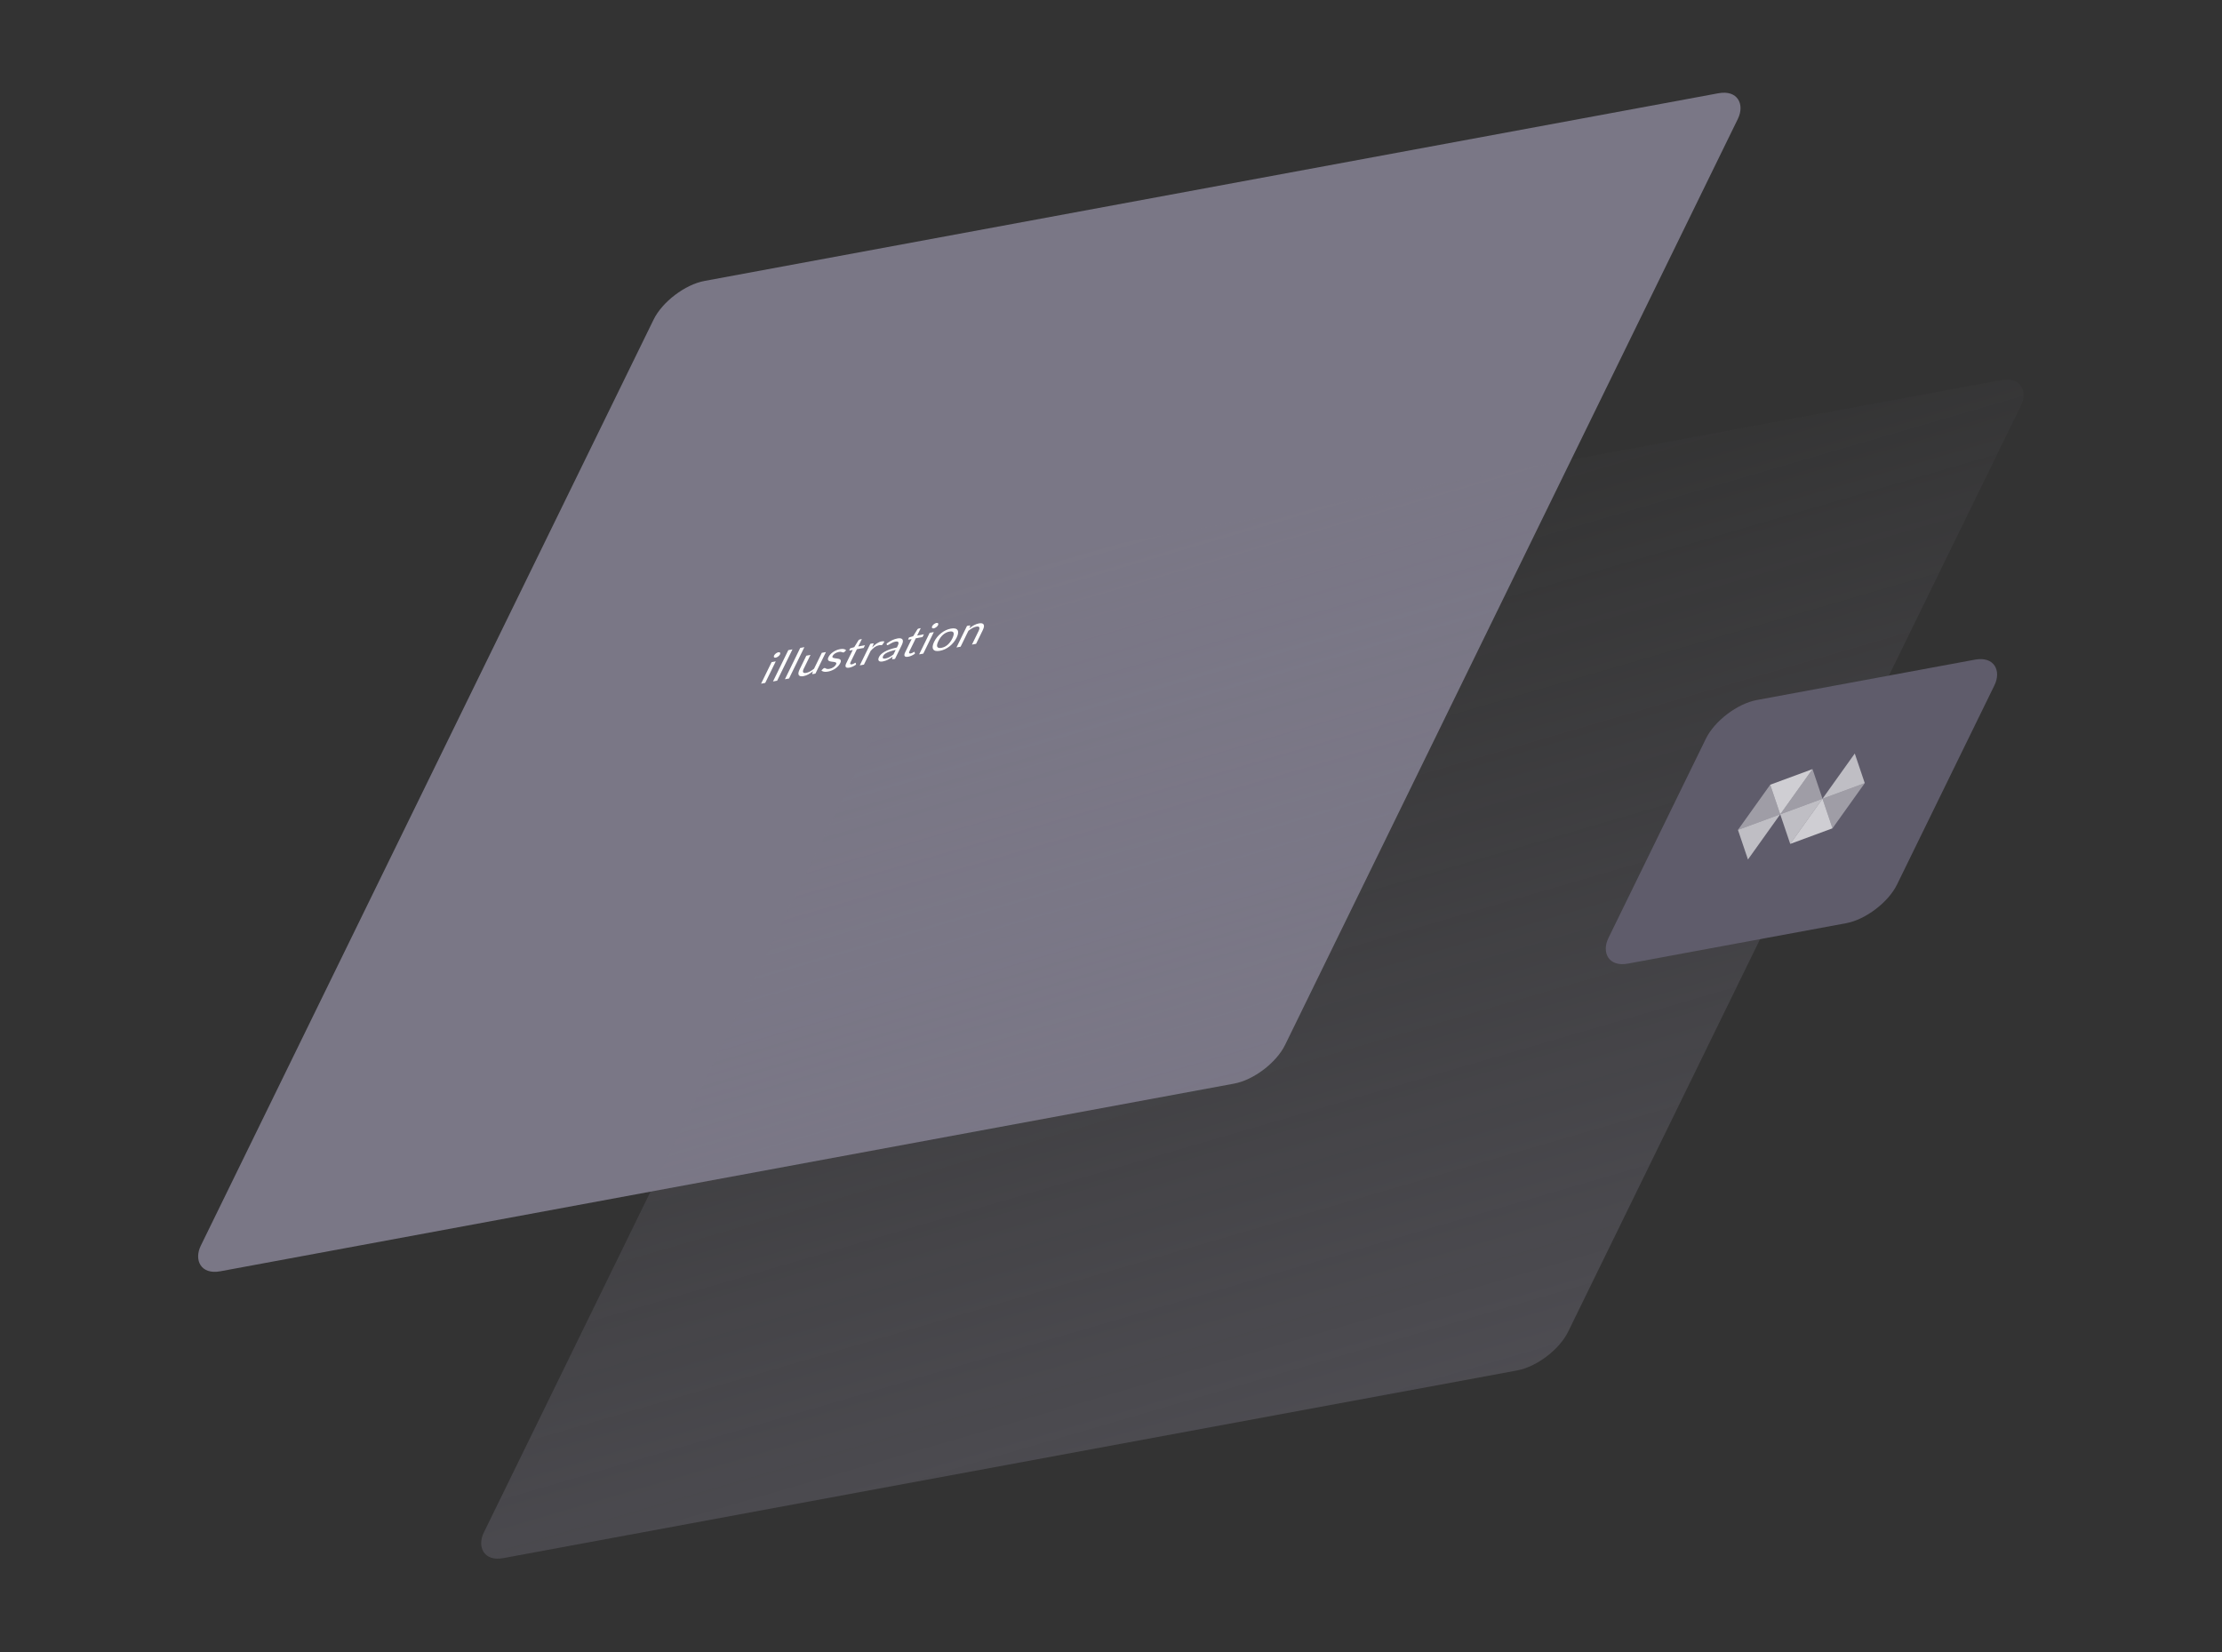 <svg width="745" height="554" viewBox="0 0 745 554" fill="none" xmlns="http://www.w3.org/2000/svg">
<rect x="0" y="0" width="745" height="554" fill="#333333" stroke="none"/>
<rect width="369.825" height="369.825" rx="12" transform="matrix(0.983 -0.182 -0.439 0.898 224.41 96.395)" fill="#7A7786"/>
<rect opacity="0.4" width="369.825" height="369.825" rx="12" transform="matrix(0.983 -0.182 -0.439 0.898 319.308 192.578)" fill="url(#paint0_linear_2201_1305)"/>
<path d="M260.1 221.78L256.568 229.005L255.179 229.262L258.71 222.037L260.1 221.78ZM261.521 219.454C261.46 219.577 261.375 219.699 261.264 219.819C261.161 219.933 261.042 220.042 260.906 220.145C260.778 220.242 260.643 220.326 260.5 220.395C260.357 220.465 260.218 220.513 260.082 220.538C259.947 220.563 259.831 220.563 259.735 220.537C259.644 220.511 259.571 220.466 259.517 220.403C259.47 220.333 259.446 220.251 259.445 220.156C259.447 220.057 259.478 219.945 259.538 219.821C259.599 219.698 259.682 219.576 259.787 219.457C259.895 219.334 260.013 219.223 260.141 219.126C260.276 219.023 260.413 218.937 260.551 218.868C260.694 218.799 260.833 218.751 260.968 218.726C261.103 218.701 261.219 218.701 261.316 218.726C261.412 218.752 261.484 218.799 261.53 218.868C261.584 218.932 261.61 219.016 261.606 219.12C261.61 219.219 261.581 219.33 261.521 219.454Z" fill="white"/>
<path d="M265.698 217.759L260.563 228.264L259.173 228.522L264.309 218.016L265.698 217.759Z" fill="white"/>
<path d="M269.692 217.018L264.557 227.524L263.168 227.782L268.303 217.276L269.692 217.018Z" fill="white"/>
<path d="M271.74 219.622L269.488 224.23C269.22 224.777 269.151 225.174 269.281 225.423C269.41 225.671 269.753 225.744 270.31 225.641C270.716 225.565 271.141 225.407 271.586 225.164C272.031 224.922 272.482 224.615 272.937 224.246L275.541 218.918L276.931 218.66L273.399 225.885L272.572 226.039C272.374 226.075 272.292 226.011 272.326 225.844L272.597 225.087C272.083 225.498 271.561 225.85 271.03 226.143C270.501 226.431 269.961 226.626 269.409 226.729C268.977 226.809 268.626 226.815 268.356 226.749C268.093 226.676 267.908 226.542 267.8 226.346C267.693 226.15 267.664 225.893 267.715 225.577C267.77 225.259 267.898 224.896 268.098 224.487L270.35 219.88L271.74 219.622Z" fill="white"/>
<path d="M283.158 218.589C283.044 218.706 282.922 218.776 282.792 218.8C282.714 218.814 282.638 218.805 282.565 218.771C282.492 218.737 282.397 218.702 282.282 218.667C282.174 218.627 282.034 218.599 281.862 218.583C281.692 218.563 281.472 218.578 281.201 218.628C280.967 218.671 280.742 218.739 280.527 218.831C280.314 218.918 280.117 219.021 279.935 219.141C279.758 219.261 279.602 219.391 279.467 219.533C279.338 219.669 279.238 219.811 279.166 219.958C279.076 220.144 279.057 220.288 279.111 220.39C279.171 220.492 279.275 220.57 279.423 220.624C279.571 220.679 279.75 220.719 279.96 220.745C280.172 220.766 280.386 220.794 280.601 220.827C280.824 220.855 281.035 220.894 281.233 220.944C281.431 220.994 281.592 221.072 281.714 221.179C281.837 221.286 281.905 221.433 281.917 221.621C281.937 221.804 281.876 222.04 281.734 222.33C281.571 222.663 281.355 222.984 281.086 223.293C280.818 223.598 280.506 223.878 280.149 224.135C279.794 224.387 279.403 224.606 278.975 224.794C278.547 224.981 278.092 225.119 277.608 225.209C277.056 225.311 276.596 225.323 276.228 225.244C275.861 225.161 275.585 225.02 275.398 224.821L275.963 224.275C276.035 224.206 276.108 224.149 276.181 224.105C276.255 224.061 276.338 224.03 276.432 224.013C276.526 223.996 276.608 224.011 276.68 224.058C276.751 224.105 276.84 224.156 276.946 224.21C277.058 224.262 277.201 224.303 277.377 224.331C277.558 224.358 277.807 224.342 278.124 224.283C278.395 224.233 278.647 224.158 278.88 224.059C279.115 223.955 279.327 223.835 279.516 223.701C279.705 223.566 279.865 223.422 279.998 223.268C280.135 223.113 280.243 222.954 280.322 222.793C280.42 222.593 280.44 222.44 280.383 222.334C280.334 222.222 280.235 222.139 280.087 222.084C279.941 222.024 279.759 221.985 279.542 221.964C279.332 221.938 279.116 221.911 278.893 221.884C278.675 221.855 278.464 221.816 278.261 221.767C278.065 221.713 277.907 221.63 277.786 221.518C277.666 221.406 277.598 221.254 277.583 221.063C277.576 220.865 277.647 220.612 277.798 220.303C277.933 220.027 278.125 219.751 278.373 219.476C278.623 219.196 278.914 218.939 279.247 218.705C279.581 218.465 279.951 218.256 280.355 218.077C280.76 217.899 281.186 217.768 281.633 217.685C282.154 217.589 282.582 217.578 282.919 217.654C283.263 217.724 283.523 217.862 283.697 218.068L283.158 218.589Z" fill="white"/>
<path d="M284.791 223.878C284.166 223.994 283.763 223.924 283.58 223.668C283.403 223.411 283.461 222.983 283.753 222.384L285.915 217.962L284.963 218.138C284.879 218.154 284.82 218.145 284.783 218.113C284.749 218.076 284.755 218.01 284.802 217.915L285.049 217.409L286.418 217.019L287.83 214.727C287.875 214.654 287.937 214.59 288.015 214.537C288.095 214.479 288.18 214.441 288.268 214.425L288.971 214.295L287.754 216.784L290.018 216.365L289.568 217.285L287.304 217.704L285.185 222.041C285.036 222.345 285.006 222.556 285.095 222.673C285.185 222.791 285.357 222.826 285.612 222.779C285.758 222.752 285.891 222.712 286.011 222.659C286.139 222.601 286.252 222.543 286.351 222.486C286.45 222.429 286.534 222.379 286.602 222.336C286.678 222.287 286.737 222.259 286.778 222.251C286.851 222.238 286.896 222.266 286.914 222.336L287.024 222.867C286.684 223.116 286.317 223.331 285.92 223.513C285.526 223.69 285.15 223.811 284.791 223.878Z" fill="white"/>
<path d="M288.274 223.128L291.806 215.903L292.602 215.756C292.753 215.728 292.844 215.735 292.876 215.776C292.907 215.818 292.902 215.901 292.86 216.026L292.403 217.135C292.92 216.581 293.445 216.127 293.977 215.773C294.518 215.414 295.056 215.184 295.592 215.085C295.81 215.044 295.996 215.032 296.15 215.046C296.306 215.056 296.44 215.088 296.551 215.141L295.908 216.123C295.813 216.248 295.704 216.323 295.579 216.346C295.506 216.359 295.405 216.359 295.275 216.344C295.147 216.324 294.948 216.339 294.677 216.39C294.193 216.479 293.725 216.683 293.271 217C292.823 217.317 292.37 217.74 291.912 218.271L289.663 222.871L288.274 223.128Z" fill="white"/>
<path d="M300.088 220.939L299.472 221.053C299.336 221.078 299.236 221.079 299.172 221.057C299.107 221.034 299.092 220.963 299.126 220.845L299.298 220.203C299.006 220.413 298.728 220.605 298.462 220.78C298.2 220.949 297.936 221.102 297.671 221.238C297.408 221.369 297.14 221.481 296.867 221.575C296.599 221.668 296.314 221.742 296.013 221.798C295.705 221.855 295.435 221.87 295.202 221.844C294.976 221.813 294.802 221.737 294.681 221.617C294.56 221.496 294.498 221.328 294.495 221.113C294.499 220.892 294.581 220.617 294.741 220.289C294.881 220.004 295.1 219.714 295.4 219.421C295.702 219.123 296.093 218.836 296.572 218.561C297.057 218.286 297.641 218.026 298.323 217.783C299.007 217.535 299.802 217.319 300.706 217.134L300.981 216.57C301.256 216.009 301.33 215.611 301.204 215.374C301.086 215.133 300.769 215.059 300.254 215.155C299.915 215.218 299.609 215.311 299.336 215.435C299.069 215.554 298.826 215.679 298.606 215.811C298.393 215.937 298.204 216.052 298.039 216.156C297.883 216.254 297.744 216.314 297.625 216.336C297.531 216.354 297.458 216.348 297.406 216.318C297.362 216.283 297.335 216.236 297.326 216.178L297.275 215.817C297.9 215.351 298.512 214.976 299.11 214.692C299.707 214.409 300.313 214.21 300.927 214.096C301.37 214.014 301.73 214.008 302.008 214.077C302.287 214.147 302.485 214.279 302.603 214.473C302.721 214.667 302.757 214.922 302.712 215.238C302.666 215.553 302.545 215.913 302.347 216.317L300.088 220.939ZM296.862 220.83C297.107 220.784 297.341 220.722 297.565 220.641C297.791 220.556 298.012 220.457 298.229 220.343C298.453 220.224 298.674 220.09 298.894 219.941C299.118 219.791 299.346 219.626 299.576 219.445L300.312 217.94C299.663 218.077 299.096 218.226 298.611 218.385C298.129 218.539 297.718 218.702 297.379 218.872C297.04 219.043 296.765 219.222 296.556 219.408C296.352 219.592 296.202 219.785 296.104 219.984C296.011 220.175 295.965 220.332 295.965 220.458C295.965 220.583 296 220.68 296.071 220.749C296.143 220.814 296.247 220.853 296.383 220.867C296.52 220.876 296.68 220.864 296.862 220.83Z" fill="white"/>
<path d="M304.534 220.219C303.909 220.334 303.506 220.264 303.323 220.008C303.146 219.752 303.204 219.324 303.497 218.724L305.658 214.302L304.706 214.479C304.623 214.494 304.563 214.486 304.527 214.454C304.493 214.417 304.499 214.351 304.545 214.256L304.793 213.749L306.162 213.359L307.573 211.068C307.618 210.994 307.68 210.931 307.758 210.878C307.839 210.82 307.923 210.782 308.012 210.766L308.714 210.636L307.497 213.125L309.761 212.705L309.311 213.625L307.048 214.045L304.928 218.381C304.779 218.686 304.75 218.897 304.839 219.014C304.928 219.132 305.1 219.167 305.355 219.119C305.501 219.092 305.634 219.053 305.754 219C305.882 218.942 305.996 218.884 306.095 218.827C306.194 218.769 306.277 218.719 306.346 218.676C306.421 218.628 306.48 218.6 306.522 218.592C306.595 218.578 306.64 218.607 306.658 218.677L306.767 219.208C306.428 219.457 306.06 219.672 305.664 219.854C305.27 220.03 304.893 220.152 304.534 220.219Z" fill="white"/>
<path d="M313.095 211.958L309.563 219.183L308.173 219.44L311.705 212.215L313.095 211.958ZM314.515 209.632C314.455 209.755 314.369 209.877 314.259 209.997C314.156 210.111 314.036 210.22 313.901 210.323C313.773 210.42 313.637 210.504 313.494 210.573C313.351 210.643 313.212 210.691 313.077 210.716C312.942 210.741 312.826 210.741 312.729 210.715C312.638 210.689 312.565 210.644 312.511 210.581C312.465 210.511 312.441 210.429 312.44 210.334C312.441 210.235 312.472 210.123 312.533 209.999C312.593 209.876 312.676 209.754 312.782 209.635C312.889 209.512 313.007 209.401 313.135 209.304C313.271 209.201 313.407 209.115 313.545 209.046C313.688 208.977 313.827 208.929 313.963 208.904C314.098 208.879 314.214 208.879 314.31 208.905C314.407 208.93 314.478 208.977 314.525 209.046C314.579 209.11 314.604 209.194 314.6 209.298C314.604 209.397 314.576 209.508 314.515 209.632Z" fill="white"/>
<path d="M318.8 210.797C319.377 210.69 319.855 210.681 320.232 210.771C320.614 210.86 320.888 211.037 321.052 211.3C321.222 211.563 321.28 211.909 321.226 212.338C321.18 212.762 321.019 213.257 320.742 213.822C320.463 214.393 320.124 214.923 319.724 215.412C319.329 215.9 318.888 216.337 318.403 216.721C317.922 217.104 317.404 217.427 316.85 217.69C316.303 217.947 315.741 218.129 315.163 218.236C314.586 218.343 314.104 218.354 313.72 218.27C313.343 218.18 313.069 218.003 312.899 217.741C312.73 217.478 312.668 217.135 312.714 216.711C312.76 216.288 312.923 215.791 313.202 215.22C313.478 214.654 313.817 214.127 314.217 213.637C314.619 213.143 315.063 212.704 315.549 212.32C316.035 211.936 316.552 211.613 317.102 211.351C317.656 211.089 318.222 210.904 318.8 210.797ZM315.648 217.244C316.428 217.1 317.128 216.754 317.745 216.207C318.365 215.655 318.884 214.952 319.302 214.096C319.723 213.235 319.858 212.6 319.708 212.191C319.558 211.783 319.092 211.65 318.311 211.795C317.916 211.868 317.542 211.994 317.19 212.172C316.839 212.349 316.507 212.573 316.195 212.842C315.889 213.111 315.602 213.426 315.336 213.787C315.078 214.141 314.844 214.533 314.634 214.961C314.425 215.389 314.285 215.763 314.214 216.083C314.147 216.402 314.154 216.661 314.232 216.858C314.319 217.05 314.477 217.18 314.708 217.25C314.939 217.319 315.252 217.318 315.648 217.244Z" fill="white"/>
<path d="M320.687 217.121L324.218 209.896L325.046 209.743C325.243 209.706 325.325 209.771 325.291 209.937L325.017 210.702C325.53 210.291 326.05 209.939 326.576 209.647C327.107 209.354 327.651 209.156 328.208 209.053C328.64 208.973 328.987 208.969 329.25 209.041C329.521 209.108 329.706 209.242 329.806 209.444C329.913 209.641 329.942 209.897 329.891 210.213C329.841 210.53 329.716 210.892 329.516 211.301L327.267 215.902L325.877 216.159L328.126 211.559C328.393 211.012 328.462 210.614 328.333 210.366C328.211 210.112 327.869 210.037 327.307 210.141C326.896 210.217 326.467 210.379 326.019 210.626C325.577 210.872 325.13 211.178 324.677 211.543L322.076 216.864L320.687 217.121Z" fill="white"/>
<rect width="98.424" height="98.424" rx="12" transform="matrix(0.983 -0.182 -0.439 0.898 577.224 236.936)" fill="#5F5C6B"/>
<path opacity="0.6" d="M621.874 252.687L625.227 262.613L611.054 267.841L621.874 252.687Z" fill="white"/>
<path opacity="0.4" d="M614.407 277.766L625.227 262.613L611.055 267.841L614.407 277.766Z" fill="white"/>
<path opacity="0.7" d="M600.235 282.995L614.407 277.766L611.055 267.841" fill="white"/>
<path opacity="0.4" d="M607.702 257.916L596.879 273.071L611.055 267.841L607.702 257.916Z" fill="white"/>
<path opacity="0.6" d="M611.055 267.841L596.879 273.071L600.235 282.995L611.055 267.841Z" fill="white"/>
<path opacity="0.7" d="M607.702 257.916L593.527 263.145L596.879 273.071L607.702 257.916Z" fill="white"/>
<path opacity="0.4" d="M593.526 263.145L582.707 278.299L596.879 273.071L593.526 263.145Z" fill="white"/>
<path opacity="0.6" d="M596.879 273.071L582.707 278.299L586.059 288.224L596.879 273.071Z" fill="white"/>
<defs>
<linearGradient id="paint0_linear_2201_1305" x1="247.361" y1="420.186" x2="186.849" y2="-22.241" gradientUnits="userSpaceOnUse">
<stop stop-color="#7A7786"/>
<stop offset="1" stop-color="#7A7786" stop-opacity="0"/>
</linearGradient>
</defs>
</svg>
